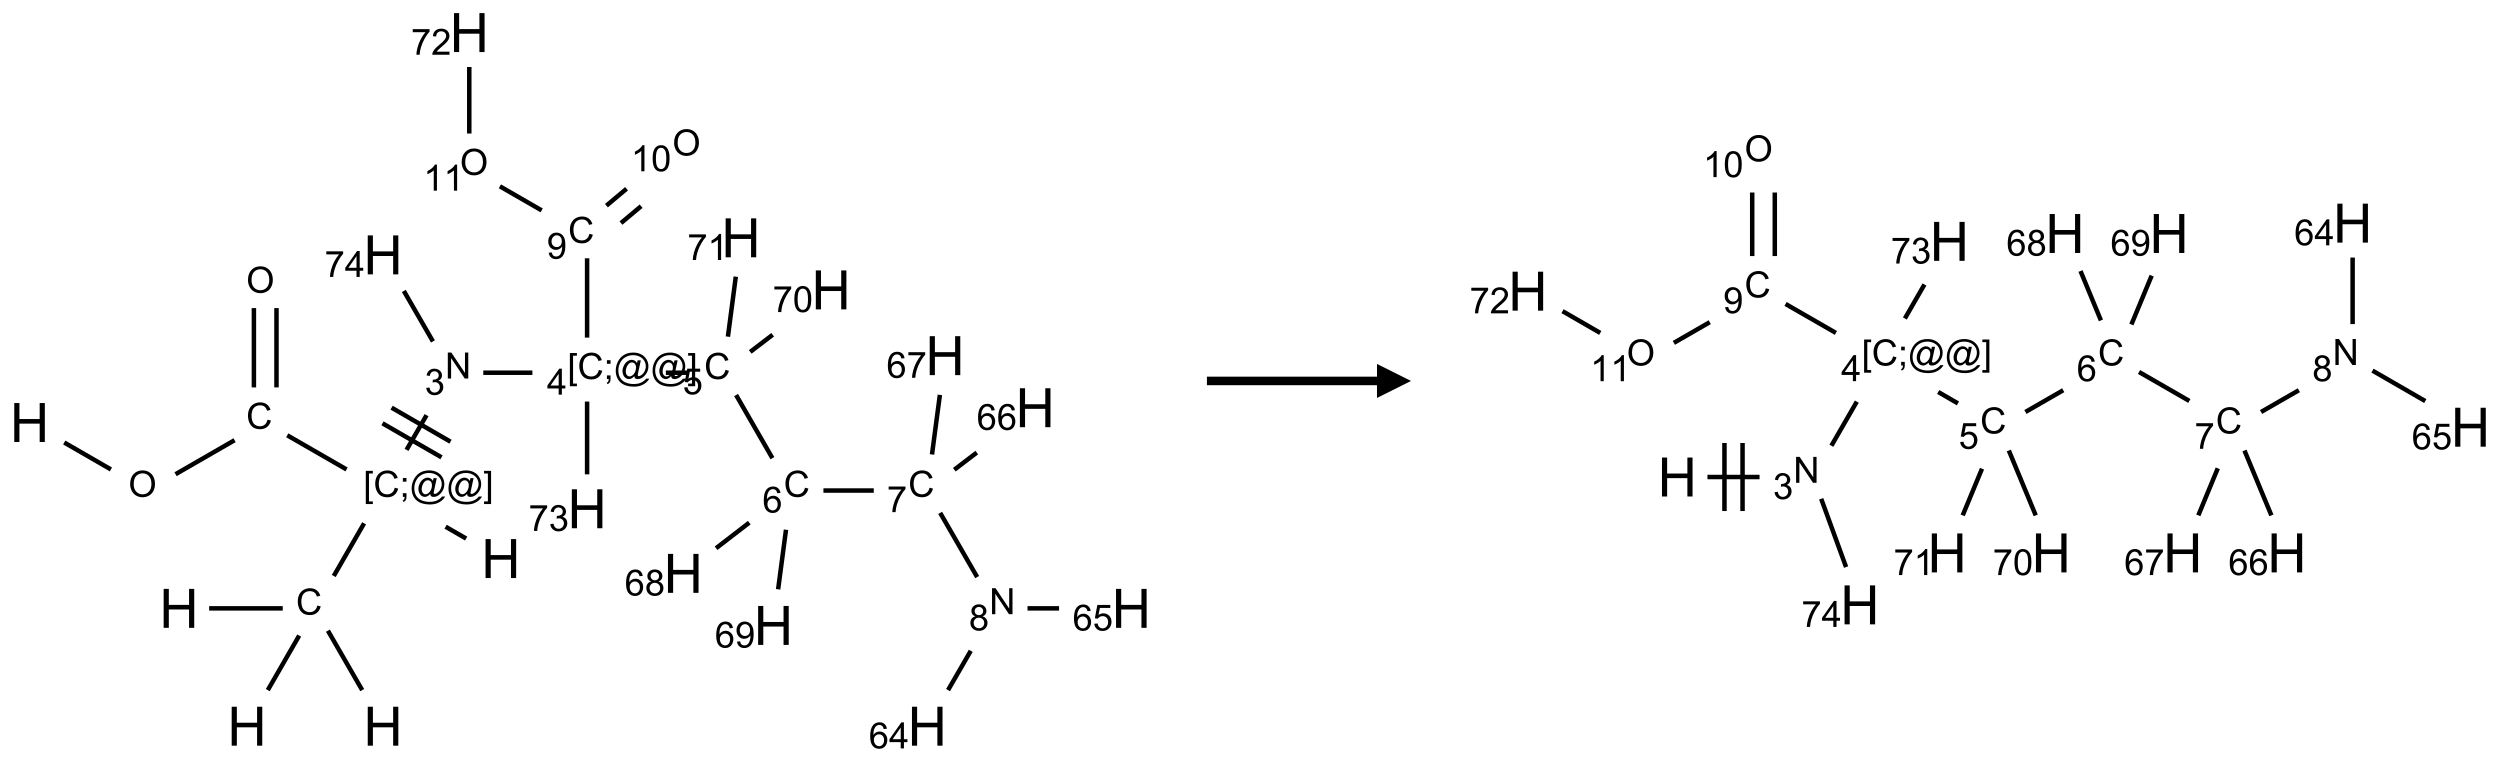 <?xml version="1.0" encoding="UTF-8"?>
<svg xmlns="http://www.w3.org/2000/svg" xmlns:xlink="http://www.w3.org/1999/xlink" width="735" height="224" viewBox="0 0 735 224">
<defs>
<g>
<g id="glyph-0-0">
<path d="M 2 0 L 2 -10 L 10 -10 L 10 0 Z M 2.25 -0.25 L 9.75 -0.25 L 9.75 -9.75 L 2.25 -9.75 Z M 2.25 -0.25 "/>
</g>
<g id="glyph-0-1">
<path d="M 1.281 0 L 1.281 -11.453 L 2.797 -11.453 L 2.797 -6.75 L 8.75 -6.75 L 8.75 -11.453 L 10.266 -11.453 L 10.266 0 L 8.75 0 L 8.75 -5.398 L 2.797 -5.398 L 2.797 0 Z M 1.281 0 "/>
</g>
<g id="glyph-1-0">
<path d="M 1.332 0 L 1.332 -6.668 L 6.668 -6.668 L 6.668 0 Z M 1.5 -0.168 L 6.5 -0.168 L 6.5 -6.5 L 1.5 -6.5 Z M 1.5 -0.168 "/>
</g>
<g id="glyph-1-1">
<path d="M 0.516 -3.719 C 0.516 -4.984 0.855 -5.977 1.535 -6.695 C 2.215 -7.414 3.094 -7.77 4.172 -7.77 C 4.875 -7.77 5.512 -7.602 6.078 -7.266 C 6.645 -6.93 7.074 -6.461 7.371 -5.855 C 7.668 -5.254 7.816 -4.57 7.816 -3.809 C 7.816 -3.035 7.66 -2.34 7.348 -1.73 C 7.035 -1.117 6.594 -0.656 6.02 -0.34 C 5.449 -0.027 4.828 0.129 4.168 0.129 C 3.449 0.129 2.805 -0.043 2.238 -0.391 C 1.672 -0.738 1.246 -1.211 0.953 -1.812 C 0.66 -2.414 0.516 -3.047 0.516 -3.719 Z M 1.559 -3.703 C 1.559 -2.781 1.805 -2.059 2.301 -1.527 C 2.793 -1 3.414 -0.734 4.16 -0.734 C 4.922 -0.734 5.547 -1 6.039 -1.535 C 6.531 -2.07 6.777 -2.828 6.777 -3.812 C 6.777 -4.434 6.672 -4.977 6.461 -5.441 C 6.25 -5.902 5.945 -6.262 5.539 -6.52 C 5.133 -6.773 4.68 -6.902 4.176 -6.902 C 3.461 -6.902 2.848 -6.656 2.332 -6.164 C 1.816 -5.672 1.559 -4.852 1.559 -3.703 Z M 1.559 -3.703 "/>
</g>
<g id="glyph-1-2">
<path d="M 6.27 -2.676 L 7.281 -2.422 C 7.07 -1.594 6.688 -0.961 6.137 -0.523 C 5.586 -0.086 4.914 0.129 4.121 0.129 C 3.297 0.129 2.629 -0.039 2.113 -0.371 C 1.598 -0.707 1.203 -1.191 0.934 -1.828 C 0.664 -2.465 0.531 -3.145 0.531 -3.875 C 0.531 -4.672 0.684 -5.363 0.988 -5.957 C 1.293 -6.547 1.723 -6.996 2.285 -7.305 C 2.844 -7.613 3.461 -7.766 4.137 -7.766 C 4.898 -7.766 5.543 -7.57 6.062 -7.184 C 6.582 -6.793 6.945 -6.246 7.152 -5.543 L 6.156 -5.309 C 5.98 -5.863 5.723 -6.266 5.387 -6.52 C 5.051 -6.773 4.625 -6.902 4.113 -6.902 C 3.527 -6.902 3.039 -6.762 2.645 -6.48 C 2.25 -6.199 1.973 -5.82 1.812 -5.348 C 1.652 -4.871 1.574 -4.383 1.574 -3.879 C 1.574 -3.23 1.668 -2.664 1.855 -2.18 C 2.047 -1.695 2.34 -1.332 2.738 -1.094 C 3.137 -0.855 3.57 -0.734 4.035 -0.734 C 4.602 -0.734 5.082 -0.898 5.473 -1.223 C 5.867 -1.551 6.133 -2.035 6.27 -2.676 Z M 6.27 -2.676 "/>
</g>
<g id="glyph-1-3">
<path d="M 0.723 2.121 L 0.723 -7.637 L 2.793 -7.637 L 2.793 -6.859 L 1.66 -6.859 L 1.66 1.344 L 2.793 1.344 L 2.793 2.121 Z M 0.723 2.121 "/>
</g>
<g id="glyph-1-4">
<path d="M 0.949 -4.465 L 0.949 -5.531 L 2.016 -5.531 L 2.016 -4.465 Z M 0.949 0 L 0.949 -1.066 L 2.016 -1.066 L 2.016 0 C 2.016 0.391 1.945 0.711 1.809 0.949 C 1.668 1.191 1.449 1.379 1.145 1.512 L 0.887 1.109 C 1.082 1.023 1.23 0.895 1.324 0.727 C 1.418 0.559 1.469 0.316 1.48 0 Z M 0.949 0 "/>
</g>
<g id="glyph-1-5">
<path d="M 6.047 -0.848 C 5.82 -0.59 5.57 -0.379 5.289 -0.223 C 5.008 -0.062 4.73 0.016 4.449 0.016 C 4.141 0.016 3.84 -0.074 3.547 -0.254 C 3.254 -0.434 3.02 -0.715 2.836 -1.09 C 2.652 -1.465 2.562 -1.875 2.562 -2.324 C 2.562 -2.875 2.703 -3.43 2.988 -3.98 C 3.27 -4.535 3.621 -4.953 4.043 -5.23 C 4.461 -5.508 4.871 -5.645 5.266 -5.645 C 5.566 -5.645 5.855 -5.566 6.129 -5.41 C 6.402 -5.25 6.641 -5.012 6.84 -4.688 L 7.016 -5.496 L 7.949 -5.496 L 7.199 -2 C 7.094 -1.516 7.043 -1.246 7.043 -1.191 C 7.043 -1.098 7.078 -1.02 7.148 -0.949 C 7.219 -0.883 7.305 -0.848 7.406 -0.848 C 7.59 -0.848 7.832 -0.953 8.129 -1.168 C 8.527 -1.445 8.84 -1.816 9.07 -2.285 C 9.301 -2.75 9.418 -3.234 9.418 -3.73 C 9.418 -4.309 9.27 -4.852 8.973 -5.355 C 8.676 -5.859 8.23 -6.262 7.645 -6.562 C 7.055 -6.863 6.406 -7.016 5.691 -7.016 C 4.879 -7.016 4.137 -6.824 3.465 -6.445 C 2.793 -6.066 2.273 -5.52 1.902 -4.809 C 1.535 -4.098 1.348 -3.34 1.348 -2.527 C 1.348 -1.676 1.535 -0.941 1.902 -0.328 C 2.273 0.285 2.809 0.742 3.508 1.035 C 4.207 1.328 4.984 1.473 5.832 1.473 C 6.742 1.473 7.504 1.32 8.121 1.016 C 8.734 0.711 9.195 0.34 9.5 -0.098 L 10.441 -0.098 C 10.266 0.266 9.961 0.637 9.531 1.016 C 9.102 1.395 8.59 1.695 7.996 1.914 C 7.402 2.133 6.688 2.246 5.848 2.246 C 5.078 2.246 4.367 2.145 3.715 1.949 C 3.066 1.75 2.512 1.453 2.051 1.055 C 1.594 0.656 1.25 0.199 1.016 -0.316 C 0.723 -0.973 0.578 -1.684 0.578 -2.441 C 0.578 -3.289 0.75 -4.098 1.098 -4.863 C 1.523 -5.805 2.125 -6.527 2.902 -7.027 C 3.684 -7.527 4.629 -7.777 5.738 -7.777 C 6.602 -7.777 7.375 -7.602 8.059 -7.246 C 8.746 -6.895 9.285 -6.371 9.684 -5.672 C 10.02 -5.07 10.188 -4.418 10.188 -3.715 C 10.188 -2.707 9.832 -1.812 9.125 -1.031 C 8.492 -0.328 7.801 0.02 7.051 0.02 C 6.812 0.02 6.617 -0.016 6.473 -0.09 C 6.324 -0.16 6.215 -0.266 6.145 -0.402 C 6.102 -0.488 6.066 -0.637 6.047 -0.848 Z M 3.527 -2.262 C 3.527 -1.785 3.641 -1.414 3.863 -1.152 C 4.09 -0.887 4.348 -0.754 4.641 -0.754 C 4.836 -0.754 5.039 -0.812 5.254 -0.93 C 5.469 -1.047 5.676 -1.219 5.871 -1.449 C 6.066 -1.676 6.23 -1.969 6.355 -2.32 C 6.48 -2.672 6.543 -3.027 6.543 -3.379 C 6.543 -3.852 6.426 -4.219 6.191 -4.48 C 5.957 -4.738 5.672 -4.871 5.332 -4.871 C 5.109 -4.871 4.902 -4.812 4.707 -4.699 C 4.512 -4.586 4.32 -4.406 4.137 -4.156 C 3.953 -3.906 3.805 -3.602 3.691 -3.246 C 3.582 -2.887 3.527 -2.559 3.527 -2.262 Z M 3.527 -2.262 "/>
</g>
<g id="glyph-1-6">
<path d="M 2.27 2.121 L 0.203 2.121 L 0.203 1.344 L 1.332 1.344 L 1.332 -6.859 L 0.203 -6.859 L 0.203 -7.637 L 2.27 -7.637 Z M 2.27 2.121 "/>
</g>
<g id="glyph-1-7">
<path d="M 0.812 0 L 0.812 -7.637 L 1.848 -7.637 L 5.859 -1.641 L 5.859 -7.637 L 6.828 -7.637 L 6.828 0 L 5.793 0 L 1.781 -6 L 1.781 0 Z M 0.812 0 "/>
</g>
<g id="glyph-1-8">
<path d="M 0.449 -2.016 L 1.387 -2.141 C 1.492 -1.609 1.676 -1.227 1.934 -0.992 C 2.191 -0.758 2.508 -0.641 2.879 -0.641 C 3.32 -0.641 3.695 -0.793 3.996 -1.098 C 4.301 -1.402 4.453 -1.781 4.453 -2.234 C 4.453 -2.664 4.312 -3.02 4.031 -3.301 C 3.75 -3.578 3.391 -3.719 2.957 -3.719 C 2.781 -3.719 2.562 -3.684 2.297 -3.613 L 2.402 -4.438 C 2.465 -4.43 2.516 -4.426 2.551 -4.426 C 2.949 -4.426 3.312 -4.531 3.629 -4.738 C 3.949 -4.949 4.109 -5.27 4.109 -5.703 C 4.109 -6.047 3.992 -6.332 3.762 -6.559 C 3.527 -6.785 3.227 -6.895 2.859 -6.895 C 2.496 -6.895 2.191 -6.781 1.949 -6.551 C 1.707 -6.324 1.547 -5.98 1.48 -5.52 L 0.543 -5.688 C 0.656 -6.316 0.918 -6.805 1.324 -7.148 C 1.73 -7.492 2.234 -7.668 2.84 -7.668 C 3.254 -7.668 3.641 -7.578 3.988 -7.398 C 4.34 -7.219 4.609 -6.977 4.793 -6.668 C 4.98 -6.359 5.074 -6.031 5.074 -5.684 C 5.074 -5.352 4.984 -5.051 4.809 -4.781 C 4.629 -4.512 4.367 -4.297 4.02 -4.137 C 4.473 -4.031 4.824 -3.816 5.074 -3.488 C 5.324 -3.16 5.449 -2.75 5.449 -2.254 C 5.449 -1.59 5.203 -1.023 4.719 -0.559 C 4.234 -0.098 3.617 0.137 2.875 0.137 C 2.203 0.137 1.648 -0.062 1.207 -0.465 C 0.762 -0.863 0.512 -1.379 0.449 -2.016 Z M 0.449 -2.016 "/>
</g>
<g id="glyph-1-9">
<path d="M 3.449 0 L 3.449 -1.828 L 0.137 -1.828 L 0.137 -2.688 L 3.621 -7.637 L 4.387 -7.637 L 4.387 -2.688 L 5.418 -2.688 L 5.418 -1.828 L 4.387 -1.828 L 4.387 0 Z M 3.449 -2.688 L 3.449 -6.129 L 1.059 -2.688 Z M 3.449 -2.688 "/>
</g>
<g id="glyph-1-10">
<path d="M 0.441 -2 L 1.426 -2.082 C 1.5 -1.605 1.668 -1.242 1.934 -1.004 C 2.199 -0.762 2.52 -0.641 2.895 -0.641 C 3.348 -0.641 3.73 -0.812 4.043 -1.152 C 4.355 -1.492 4.512 -1.941 4.512 -2.504 C 4.512 -3.039 4.359 -3.461 4.059 -3.77 C 3.758 -4.078 3.367 -4.234 2.879 -4.234 C 2.578 -4.234 2.305 -4.164 2.062 -4.027 C 1.82 -3.891 1.629 -3.715 1.488 -3.496 L 0.609 -3.609 L 1.348 -7.531 L 5.145 -7.531 L 5.145 -6.637 L 2.098 -6.637 L 1.688 -4.582 C 2.145 -4.902 2.625 -5.062 3.129 -5.062 C 3.797 -5.062 4.359 -4.832 4.816 -4.371 C 5.277 -3.91 5.504 -3.312 5.504 -2.59 C 5.504 -1.898 5.305 -1.301 4.902 -0.797 C 4.41 -0.18 3.742 0.129 2.895 0.129 C 2.199 0.129 1.633 -0.062 1.195 -0.453 C 0.758 -0.844 0.504 -1.359 0.441 -2 Z M 0.441 -2 "/>
</g>
<g id="glyph-1-11">
<path d="M 5.309 -5.766 L 4.375 -5.691 C 4.293 -6.059 4.172 -6.328 4.02 -6.496 C 3.766 -6.762 3.453 -6.895 3.082 -6.895 C 2.785 -6.895 2.523 -6.812 2.297 -6.645 C 2 -6.43 1.77 -6.117 1.598 -5.703 C 1.43 -5.289 1.34 -4.703 1.332 -3.938 C 1.559 -4.281 1.836 -4.535 2.16 -4.703 C 2.488 -4.871 2.828 -4.953 3.188 -4.953 C 3.812 -4.953 4.344 -4.723 4.785 -4.262 C 5.223 -3.801 5.441 -3.207 5.441 -2.48 C 5.441 -2 5.34 -1.555 5.133 -1.145 C 4.926 -0.73 4.641 -0.418 4.281 -0.199 C 3.922 0.02 3.512 0.129 3.051 0.129 C 2.27 0.129 1.633 -0.156 1.141 -0.73 C 0.648 -1.305 0.402 -2.254 0.402 -3.574 C 0.402 -5.051 0.672 -6.121 1.219 -6.793 C 1.695 -7.375 2.336 -7.668 3.141 -7.668 C 3.742 -7.668 4.234 -7.5 4.617 -7.16 C 5 -6.824 5.23 -6.359 5.309 -5.766 Z M 1.48 -2.473 C 1.48 -2.152 1.547 -1.844 1.684 -1.547 C 1.82 -1.25 2.016 -1.027 2.262 -0.871 C 2.508 -0.719 2.766 -0.641 3.035 -0.641 C 3.434 -0.641 3.773 -0.801 4.059 -1.121 C 4.344 -1.441 4.484 -1.875 4.484 -2.422 C 4.484 -2.949 4.344 -3.367 4.062 -3.668 C 3.781 -3.973 3.426 -4.125 3 -4.125 C 2.578 -4.125 2.219 -3.973 1.922 -3.668 C 1.625 -3.363 1.48 -2.969 1.48 -2.473 Z M 1.48 -2.473 "/>
</g>
<g id="glyph-1-12">
<path d="M 0.504 -6.637 L 0.504 -7.535 L 5.449 -7.535 L 5.449 -6.809 C 4.961 -6.289 4.48 -5.602 4.004 -4.746 C 3.527 -3.887 3.156 -3.004 2.895 -2.098 C 2.707 -1.461 2.59 -0.762 2.535 0 L 1.574 0 C 1.582 -0.602 1.703 -1.328 1.926 -2.176 C 2.152 -3.027 2.477 -3.848 2.898 -4.637 C 3.32 -5.426 3.77 -6.094 4.246 -6.637 Z M 0.504 -6.637 "/>
</g>
<g id="glyph-1-13">
<path d="M 1.887 -4.141 C 1.496 -4.281 1.207 -4.484 1.02 -4.75 C 0.832 -5.016 0.738 -5.328 0.738 -5.699 C 0.738 -6.254 0.938 -6.719 1.34 -7.098 C 1.738 -7.477 2.27 -7.668 2.934 -7.668 C 3.598 -7.668 4.137 -7.473 4.543 -7.086 C 4.949 -6.699 5.152 -6.227 5.152 -5.672 C 5.152 -5.316 5.059 -5.008 4.871 -4.746 C 4.688 -4.484 4.406 -4.281 4.027 -4.141 C 4.496 -3.988 4.852 -3.742 5.098 -3.402 C 5.34 -3.062 5.465 -2.656 5.465 -2.184 C 5.465 -1.531 5.234 -0.98 4.77 -0.535 C 4.309 -0.09 3.703 0.129 2.949 0.129 C 2.195 0.129 1.586 -0.094 1.125 -0.539 C 0.664 -0.984 0.434 -1.543 0.434 -2.207 C 0.434 -2.703 0.559 -3.121 0.809 -3.457 C 1.062 -3.793 1.422 -4.02 1.887 -4.141 Z M 1.699 -5.73 C 1.699 -5.367 1.812 -5.074 2.047 -4.844 C 2.281 -4.613 2.582 -4.5 2.953 -4.5 C 3.312 -4.5 3.609 -4.613 3.84 -4.84 C 4.07 -5.066 4.188 -5.348 4.188 -5.676 C 4.188 -6.02 4.07 -6.309 3.832 -6.543 C 3.594 -6.777 3.297 -6.895 2.941 -6.895 C 2.586 -6.895 2.289 -6.781 2.051 -6.551 C 1.816 -6.324 1.699 -6.047 1.699 -5.73 Z M 1.395 -2.203 C 1.395 -1.938 1.461 -1.676 1.586 -1.426 C 1.711 -1.176 1.902 -0.984 2.152 -0.848 C 2.402 -0.711 2.672 -0.641 2.957 -0.641 C 3.406 -0.641 3.777 -0.785 4.066 -1.074 C 4.359 -1.363 4.504 -1.727 4.504 -2.172 C 4.504 -2.625 4.355 -2.996 4.055 -3.293 C 3.754 -3.586 3.379 -3.734 2.926 -3.734 C 2.484 -3.734 2.121 -3.59 1.832 -3.297 C 1.543 -3.004 1.395 -2.641 1.395 -2.203 Z M 1.395 -2.203 "/>
</g>
<g id="glyph-1-14">
<path d="M 0.582 -1.766 L 1.484 -1.848 C 1.562 -1.426 1.707 -1.117 1.922 -0.926 C 2.137 -0.734 2.414 -0.641 2.75 -0.641 C 3.039 -0.641 3.289 -0.707 3.508 -0.84 C 3.727 -0.973 3.902 -1.148 4.043 -1.367 C 4.18 -1.586 4.297 -1.887 4.391 -2.262 C 4.484 -2.637 4.531 -3.016 4.531 -3.406 C 4.531 -3.449 4.531 -3.512 4.527 -3.594 C 4.34 -3.297 4.082 -3.055 3.758 -2.867 C 3.434 -2.68 3.082 -2.59 2.703 -2.59 C 2.07 -2.59 1.535 -2.816 1.098 -3.277 C 0.66 -3.734 0.441 -4.34 0.441 -5.09 C 0.441 -5.863 0.672 -6.484 1.129 -6.957 C 1.586 -7.43 2.156 -7.668 2.844 -7.668 C 3.34 -7.668 3.793 -7.531 4.207 -7.266 C 4.617 -7 4.93 -6.617 5.145 -6.121 C 5.355 -5.629 5.465 -4.91 5.465 -3.973 C 5.465 -2.996 5.359 -2.223 5.145 -1.645 C 4.934 -1.066 4.617 -0.625 4.199 -0.324 C 3.781 -0.02 3.293 0.129 2.73 0.129 C 2.133 0.129 1.645 -0.035 1.266 -0.367 C 0.887 -0.699 0.66 -1.164 0.582 -1.766 Z M 4.422 -5.137 C 4.422 -5.676 4.277 -6.102 3.992 -6.418 C 3.707 -6.734 3.359 -6.891 2.957 -6.891 C 2.543 -6.891 2.18 -6.719 1.871 -6.379 C 1.562 -6.039 1.406 -5.598 1.406 -5.059 C 1.406 -4.57 1.555 -4.176 1.848 -3.871 C 2.141 -3.566 2.5 -3.418 2.934 -3.418 C 3.367 -3.418 3.723 -3.57 4.004 -3.871 C 4.281 -4.176 4.422 -4.598 4.422 -5.137 Z M 4.422 -5.137 "/>
</g>
<g id="glyph-1-15">
<path d="M 0.441 -3.766 C 0.441 -4.668 0.535 -5.395 0.723 -5.945 C 0.906 -6.496 1.184 -6.922 1.551 -7.219 C 1.918 -7.516 2.375 -7.668 2.934 -7.668 C 3.344 -7.668 3.703 -7.586 4.012 -7.418 C 4.32 -7.254 4.574 -7.016 4.777 -6.707 C 4.977 -6.395 5.137 -6.016 5.25 -5.57 C 5.363 -5.125 5.422 -4.523 5.422 -3.766 C 5.422 -2.871 5.328 -2.148 5.145 -1.598 C 4.961 -1.047 4.688 -0.621 4.32 -0.32 C 3.953 -0.02 3.492 0.129 2.934 0.129 C 2.195 0.129 1.617 -0.133 1.199 -0.66 C 0.695 -1.297 0.441 -2.332 0.441 -3.766 Z M 1.406 -3.766 C 1.406 -2.512 1.555 -1.68 1.848 -1.262 C 2.141 -0.848 2.5 -0.641 2.934 -0.641 C 3.363 -0.641 3.727 -0.848 4.02 -1.266 C 4.312 -1.684 4.457 -2.516 4.457 -3.766 C 4.457 -5.023 4.312 -5.859 4.02 -6.27 C 3.727 -6.684 3.359 -6.891 2.922 -6.891 C 2.492 -6.891 2.148 -6.707 1.891 -6.344 C 1.566 -5.879 1.406 -5.02 1.406 -3.766 Z M 1.406 -3.766 "/>
</g>
<g id="glyph-1-16">
<path d="M 3.973 0 L 3.035 0 L 3.035 -5.973 C 2.809 -5.758 2.516 -5.543 2.148 -5.328 C 1.781 -5.113 1.453 -4.953 1.16 -4.844 L 1.16 -5.75 C 1.684 -5.996 2.145 -6.297 2.535 -6.645 C 2.93 -6.996 3.207 -7.336 3.371 -7.668 L 3.973 -7.668 Z M 3.973 0 "/>
</g>
<g id="glyph-1-17">
<path d="M 5.371 -0.902 L 5.371 0 L 0.324 0 C 0.316 -0.227 0.352 -0.441 0.434 -0.652 C 0.562 -0.996 0.766 -1.332 1.051 -1.668 C 1.332 -2 1.742 -2.387 2.277 -2.824 C 3.105 -3.504 3.668 -4.043 3.957 -4.441 C 4.25 -4.84 4.395 -5.215 4.395 -5.566 C 4.395 -5.938 4.262 -6.254 3.996 -6.508 C 3.73 -6.762 3.387 -6.891 2.957 -6.891 C 2.508 -6.891 2.145 -6.754 1.875 -6.484 C 1.605 -6.215 1.469 -5.84 1.465 -5.359 L 0.5 -5.457 C 0.566 -6.176 0.812 -6.727 1.246 -7.102 C 1.676 -7.477 2.254 -7.668 2.98 -7.668 C 3.711 -7.668 4.293 -7.465 4.719 -7.059 C 5.145 -6.652 5.359 -6.148 5.359 -5.547 C 5.359 -5.242 5.297 -4.941 5.172 -4.645 C 5.047 -4.352 4.84 -4.039 4.551 -3.715 C 4.262 -3.387 3.777 -2.938 3.105 -2.371 C 2.543 -1.898 2.18 -1.578 2.02 -1.41 C 1.859 -1.242 1.73 -1.07 1.625 -0.902 Z M 5.371 -0.902 "/>
</g>
</g>
</defs>
<path fill="none" stroke-width="0.033" stroke-linecap="butt" stroke-linejoin="miter" stroke="rgb(0%, 0%, 0%)" stroke-opacity="1" stroke-miterlimit="10" d="M 0.255 3.013 L 0.598 3.211 " transform="matrix(40, 0, 0, 40, 8.686, 9.578)"/>
<path fill="none" stroke-width="0.033" stroke-linecap="butt" stroke-linejoin="miter" stroke="rgb(0%, 0%, 0%)" stroke-opacity="1" stroke-miterlimit="10" d="M 1.073 3.246 L 1.507 2.996 " transform="matrix(40, 0, 0, 40, 8.686, 9.578)"/>
<path fill="none" stroke-width="0.033" stroke-linecap="butt" stroke-linejoin="miter" stroke="rgb(0%, 0%, 0%)" stroke-opacity="1" stroke-miterlimit="10" d="M 1.815 2.608 L 1.815 2.025 " transform="matrix(40, 0, 0, 40, 8.686, 9.578)"/>
<path fill="none" stroke-width="0.033" stroke-linecap="butt" stroke-linejoin="miter" stroke="rgb(0%, 0%, 0%)" stroke-opacity="1" stroke-miterlimit="10" d="M 1.649 2.608 L 1.649 2.025 " transform="matrix(40, 0, 0, 40, 8.686, 9.578)"/>
<path fill="none" stroke-width="0.033" stroke-linecap="butt" stroke-linejoin="miter" stroke="rgb(0%, 0%, 0%)" stroke-opacity="1" stroke-miterlimit="10" d="M 1.894 2.96 L 2.33 3.211 " transform="matrix(40, 0, 0, 40, 8.686, 9.578)"/>
<path fill="none" stroke-width="0.033" stroke-linecap="butt" stroke-linejoin="miter" stroke="rgb(0%, 0%, 0%)" stroke-opacity="1" stroke-miterlimit="10" d="M 3.058 3.632 L 3.209 3.719 " transform="matrix(40, 0, 0, 40, 8.686, 9.578)"/>
<path fill="none" stroke-width="0.033" stroke-linecap="butt" stroke-linejoin="miter" stroke="rgb(0%, 0%, 0%)" stroke-opacity="1" stroke-miterlimit="10" d="M 2.459 3.607 L 2.236 3.994 " transform="matrix(40, 0, 0, 40, 8.686, 9.578)"/>
<path fill="none" stroke-width="0.033" stroke-linecap="butt" stroke-linejoin="miter" stroke="rgb(0%, 0%, 0%)" stroke-opacity="1" stroke-miterlimit="10" d="M 2.193 4.396 L 2.445 4.833 " transform="matrix(40, 0, 0, 40, 8.686, 9.578)"/>
<path fill="none" stroke-width="0.033" stroke-linecap="butt" stroke-linejoin="miter" stroke="rgb(0%, 0%, 0%)" stroke-opacity="1" stroke-miterlimit="10" d="M 1.861 4.232 L 1.32 4.232 " transform="matrix(40, 0, 0, 40, 8.686, 9.578)"/>
<path fill="none" stroke-width="0.033" stroke-linecap="butt" stroke-linejoin="miter" stroke="rgb(0%, 0%, 0%)" stroke-opacity="1" stroke-miterlimit="10" d="M 1.982 4.432 L 1.751 4.833 " transform="matrix(40, 0, 0, 40, 8.686, 9.578)"/>
<path fill="none" stroke-width="0.033" stroke-linecap="butt" stroke-linejoin="miter" stroke="rgb(0%, 0%, 0%)" stroke-opacity="1" stroke-miterlimit="10" d="M 2.771 3.067 L 2.918 2.812 " transform="matrix(40, 0, 0, 40, 8.686, 9.578)"/>
<path fill="none" stroke-width="0.033" stroke-linecap="butt" stroke-linejoin="miter" stroke="rgb(0%, 0%, 0%)" stroke-opacity="1" stroke-miterlimit="10" d="M 3.094 3.007 L 2.661 2.757 " transform="matrix(40, 0, 0, 40, 8.686, 9.578)"/>
<path fill="none" stroke-width="0.033" stroke-linecap="butt" stroke-linejoin="miter" stroke="rgb(0%, 0%, 0%)" stroke-opacity="1" stroke-miterlimit="10" d="M 3.028 3.122 L 2.594 2.872 " transform="matrix(40, 0, 0, 40, 8.686, 9.578)"/>
<path fill="none" stroke-width="0.033" stroke-linecap="butt" stroke-linejoin="miter" stroke="rgb(0%, 0%, 0%)" stroke-opacity="1" stroke-miterlimit="10" d="M 3.335 2.5 L 3.696 2.5 " transform="matrix(40, 0, 0, 40, 8.686, 9.578)"/>
<path fill="none" stroke-width="0.033" stroke-linecap="butt" stroke-linejoin="miter" stroke="rgb(0%, 0%, 0%)" stroke-opacity="1" stroke-miterlimit="10" d="M 4.677 2.5 L 4.844 2.5 " transform="matrix(40, 0, 0, 40, 8.686, 9.578)"/>
<path fill="none" stroke-width="0.033" stroke-linecap="butt" stroke-linejoin="miter" stroke="rgb(0%, 0%, 0%)" stroke-opacity="1" stroke-miterlimit="10" d="M 5.193 2.664 L 5.46 3.128 " transform="matrix(40, 0, 0, 40, 8.686, 9.578)"/>
<path fill="none" stroke-width="0.033" stroke-linecap="butt" stroke-linejoin="miter" stroke="rgb(0%, 0%, 0%)" stroke-opacity="1" stroke-miterlimit="10" d="M 5.835 3.366 L 6.205 3.366 " transform="matrix(40, 0, 0, 40, 8.686, 9.578)"/>
<path fill="none" stroke-width="0.033" stroke-linecap="butt" stroke-linejoin="miter" stroke="rgb(0%, 0%, 0%)" stroke-opacity="1" stroke-miterlimit="10" d="M 6.693 3.53 L 6.965 4.002 " transform="matrix(40, 0, 0, 40, 8.686, 9.578)"/>
<path fill="none" stroke-width="0.033" stroke-linecap="butt" stroke-linejoin="miter" stroke="rgb(0%, 0%, 0%)" stroke-opacity="1" stroke-miterlimit="10" d="M 6.918 4.544 L 6.751 4.833 " transform="matrix(40, 0, 0, 40, 8.686, 9.578)"/>
<path fill="none" stroke-width="0.033" stroke-linecap="butt" stroke-linejoin="miter" stroke="rgb(0%, 0%, 0%)" stroke-opacity="1" stroke-miterlimit="10" d="M 7.335 4.232 L 7.567 4.232 " transform="matrix(40, 0, 0, 40, 8.686, 9.578)"/>
<path fill="none" stroke-width="0.033" stroke-linecap="butt" stroke-linejoin="miter" stroke="rgb(0%, 0%, 0%)" stroke-opacity="1" stroke-miterlimit="10" d="M 6.797 3.213 L 6.962 3.087 " transform="matrix(40, 0, 0, 40, 8.686, 9.578)"/>
<path fill="none" stroke-width="0.033" stroke-linecap="butt" stroke-linejoin="miter" stroke="rgb(0%, 0%, 0%)" stroke-opacity="1" stroke-miterlimit="10" d="M 6.633 3.101 L 6.691 2.663 " transform="matrix(40, 0, 0, 40, 8.686, 9.578)"/>
<path fill="none" stroke-width="0.033" stroke-linecap="butt" stroke-linejoin="miter" stroke="rgb(0%, 0%, 0%)" stroke-opacity="1" stroke-miterlimit="10" d="M 5.29 3.602 L 5.046 3.79 " transform="matrix(40, 0, 0, 40, 8.686, 9.578)"/>
<path fill="none" stroke-width="0.033" stroke-linecap="butt" stroke-linejoin="miter" stroke="rgb(0%, 0%, 0%)" stroke-opacity="1" stroke-miterlimit="10" d="M 5.56 3.654 L 5.502 4.092 " transform="matrix(40, 0, 0, 40, 8.686, 9.578)"/>
<path fill="none" stroke-width="0.033" stroke-linecap="butt" stroke-linejoin="miter" stroke="rgb(0%, 0%, 0%)" stroke-opacity="1" stroke-miterlimit="10" d="M 5.297 2.347 L 5.462 2.221 " transform="matrix(40, 0, 0, 40, 8.686, 9.578)"/>
<path fill="none" stroke-width="0.033" stroke-linecap="butt" stroke-linejoin="miter" stroke="rgb(0%, 0%, 0%)" stroke-opacity="1" stroke-miterlimit="10" d="M 5.133 2.235 L 5.191 1.794 " transform="matrix(40, 0, 0, 40, 8.686, 9.578)"/>
<path fill="none" stroke-width="0.033" stroke-linecap="butt" stroke-linejoin="miter" stroke="rgb(0%, 0%, 0%)" stroke-opacity="1" stroke-miterlimit="10" d="M 4.098 2.242 L 4.098 1.659 " transform="matrix(40, 0, 0, 40, 8.686, 9.578)"/>
<path fill="none" stroke-width="0.033" stroke-linecap="butt" stroke-linejoin="miter" stroke="rgb(0%, 0%, 0%)" stroke-opacity="1" stroke-miterlimit="10" d="M 4.347 1.4 L 4.495 1.276 " transform="matrix(40, 0, 0, 40, 8.686, 9.578)"/>
<path fill="none" stroke-width="0.033" stroke-linecap="butt" stroke-linejoin="miter" stroke="rgb(0%, 0%, 0%)" stroke-opacity="1" stroke-miterlimit="10" d="M 4.24 1.272 L 4.388 1.148 " transform="matrix(40, 0, 0, 40, 8.686, 9.578)"/>
<path fill="none" stroke-width="0.033" stroke-linecap="butt" stroke-linejoin="miter" stroke="rgb(0%, 0%, 0%)" stroke-opacity="1" stroke-miterlimit="10" d="M 3.764 1.307 L 3.457 1.13 " transform="matrix(40, 0, 0, 40, 8.686, 9.578)"/>
<path fill="none" stroke-width="0.033" stroke-linecap="butt" stroke-linejoin="miter" stroke="rgb(0%, 0%, 0%)" stroke-opacity="1" stroke-miterlimit="10" d="M 3.232 0.742 L 3.232 0.253 " transform="matrix(40, 0, 0, 40, 8.686, 9.578)"/>
<path fill="none" stroke-width="0.033" stroke-linecap="butt" stroke-linejoin="miter" stroke="rgb(0%, 0%, 0%)" stroke-opacity="1" stroke-miterlimit="10" d="M 4.098 2.712 L 4.098 3.247 " transform="matrix(40, 0, 0, 40, 8.686, 9.578)"/>
<path fill="none" stroke-width="0.033" stroke-linecap="butt" stroke-linejoin="miter" stroke="rgb(0%, 0%, 0%)" stroke-opacity="1" stroke-miterlimit="10" d="M 2.965 2.27 L 2.751 1.899 " transform="matrix(40, 0, 0, 40, 8.686, 9.578)"/>
<g fill="rgb(0%, 0%, 0%)" fill-opacity="1">
<use xlink:href="#glyph-0-1" x="2.914" y="129.945"/>
</g>
<g fill="rgb(0%, 0%, 0%)" fill-opacity="1">
<use xlink:href="#glyph-1-1" x="37.75" y="146.066"/>
</g>
<g fill="rgb(0%, 0%, 0%)" fill-opacity="1">
<use xlink:href="#glyph-1-2" x="72.375" y="126.062"/>
</g>
<g fill="rgb(0%, 0%, 0%)" fill-opacity="1">
<use xlink:href="#glyph-1-1" x="72.391" y="86.066"/>
</g>
<g fill="rgb(0%, 0%, 0%)" fill-opacity="1">
<use xlink:href="#glyph-1-3" x="106.82" y="146.07"/>
<use xlink:href="#glyph-1-2" x="109.784" y="146.07"/>
<use xlink:href="#glyph-1-4" x="117.487" y="146.07"/>
<use xlink:href="#glyph-1-5" x="120.451" y="146.07"/>
<use xlink:href="#glyph-1-5" x="131.279" y="146.07"/>
<use xlink:href="#glyph-1-6" x="142.107" y="146.07"/>
</g>
<g fill="rgb(0%, 0%, 0%)" fill-opacity="1">
<use xlink:href="#glyph-0-1" x="141.477" y="169.945"/>
</g>
<g fill="rgb(0%, 0%, 0%)" fill-opacity="1">
<use xlink:href="#glyph-1-2" x="87.016" y="180.703"/>
</g>
<g fill="rgb(0%, 0%, 0%)" fill-opacity="1">
<use xlink:href="#glyph-0-1" x="106.836" y="219.23"/>
</g>
<g fill="rgb(0%, 0%, 0%)" fill-opacity="1">
<use xlink:href="#glyph-0-1" x="46.836" y="184.586"/>
</g>
<g fill="rgb(0%, 0%, 0%)" fill-opacity="1">
<use xlink:href="#glyph-0-1" x="66.836" y="219.23"/>
</g>
<g fill="rgb(0%, 0%, 0%)" fill-opacity="1">
<use xlink:href="#glyph-1-7" x="130.844" y="111.289"/>
</g>
<g fill="rgb(0%, 0%, 0%)" fill-opacity="1">
<use xlink:href="#glyph-1-8" x="124.875" y="116.059"/>
</g>
<g fill="rgb(0%, 0%, 0%)" fill-opacity="1">
<use xlink:href="#glyph-1-3" x="166.82" y="111.43"/>
<use xlink:href="#glyph-1-2" x="169.784" y="111.43"/>
<use xlink:href="#glyph-1-4" x="177.487" y="111.43"/>
<use xlink:href="#glyph-1-5" x="180.451" y="111.43"/>
<use xlink:href="#glyph-1-5" x="191.279" y="111.43"/>
<use xlink:href="#glyph-1-6" x="202.107" y="111.43"/>
</g>
<g fill="rgb(0%, 0%, 0%)" fill-opacity="1">
<use xlink:href="#glyph-1-9" x="160.797" y="116.027"/>
</g>
<g fill="rgb(0%, 0%, 0%)" fill-opacity="1">
<use xlink:href="#glyph-1-2" x="207.016" y="111.422"/>
</g>
<g fill="rgb(0%, 0%, 0%)" fill-opacity="1">
<use xlink:href="#glyph-1-10" x="200.707" y="115.926"/>
</g>
<g fill="rgb(0%, 0%, 0%)" fill-opacity="1">
<use xlink:href="#glyph-1-2" x="230.391" y="146.062"/>
</g>
<g fill="rgb(0%, 0%, 0%)" fill-opacity="1">
<use xlink:href="#glyph-1-11" x="224.145" y="150.699"/>
</g>
<g fill="rgb(0%, 0%, 0%)" fill-opacity="1">
<use xlink:href="#glyph-1-2" x="267.016" y="146.062"/>
</g>
<g fill="rgb(0%, 0%, 0%)" fill-opacity="1">
<use xlink:href="#glyph-1-12" x="260.762" y="150.57"/>
</g>
<g fill="rgb(0%, 0%, 0%)" fill-opacity="1">
<use xlink:href="#glyph-1-7" x="290.844" y="180.57"/>
</g>
<g fill="rgb(0%, 0%, 0%)" fill-opacity="1">
<use xlink:href="#glyph-1-13" x="284.859" y="185.34"/>
</g>
<g fill="rgb(0%, 0%, 0%)" fill-opacity="1">
<use xlink:href="#glyph-0-1" x="266.836" y="219.23"/>
</g>
<g fill="rgb(0%, 0%, 0%)" fill-opacity="1">
<use xlink:href="#glyph-1-11" x="255.434" y="220.02"/>
<use xlink:href="#glyph-1-9" x="261.366" y="220.02"/>
</g>
<g fill="rgb(0%, 0%, 0%)" fill-opacity="1">
<use xlink:href="#glyph-0-1" x="326.836" y="184.586"/>
</g>
<g fill="rgb(0%, 0%, 0%)" fill-opacity="1">
<use xlink:href="#glyph-1-11" x="315.344" y="185.379"/>
<use xlink:href="#glyph-1-10" x="321.276" y="185.379"/>
</g>
<g fill="rgb(0%, 0%, 0%)" fill-opacity="1">
<use xlink:href="#glyph-0-1" x="298.57" y="125.598"/>
</g>
<g fill="rgb(0%, 0%, 0%)" fill-opacity="1">
<use xlink:href="#glyph-1-11" x="287.141" y="126.387"/>
<use xlink:href="#glyph-1-11" x="293.073" y="126.387"/>
</g>
<g fill="rgb(0%, 0%, 0%)" fill-opacity="1">
<use xlink:href="#glyph-0-1" x="272.059" y="110.289"/>
</g>
<g fill="rgb(0%, 0%, 0%)" fill-opacity="1">
<use xlink:href="#glyph-1-11" x="260.625" y="111.082"/>
<use xlink:href="#glyph-1-12" x="266.557" y="111.082"/>
</g>
<g fill="rgb(0%, 0%, 0%)" fill-opacity="1">
<use xlink:href="#glyph-0-1" x="195.102" y="174.297"/>
</g>
<g fill="rgb(0%, 0%, 0%)" fill-opacity="1">
<use xlink:href="#glyph-1-11" x="183.652" y="175.09"/>
<use xlink:href="#glyph-1-13" x="189.585" y="175.09"/>
</g>
<g fill="rgb(0%, 0%, 0%)" fill-opacity="1">
<use xlink:href="#glyph-0-1" x="221.613" y="189.605"/>
</g>
<g fill="rgb(0%, 0%, 0%)" fill-opacity="1">
<use xlink:href="#glyph-1-11" x="210.164" y="190.398"/>
<use xlink:href="#glyph-1-14" x="216.096" y="190.398"/>
</g>
<g fill="rgb(0%, 0%, 0%)" fill-opacity="1">
<use xlink:href="#glyph-0-1" x="238.57" y="90.957"/>
</g>
<g fill="rgb(0%, 0%, 0%)" fill-opacity="1">
<use xlink:href="#glyph-1-12" x="227.16" y="91.746"/>
<use xlink:href="#glyph-1-15" x="233.092" y="91.746"/>
</g>
<g fill="rgb(0%, 0%, 0%)" fill-opacity="1">
<use xlink:href="#glyph-0-1" x="212.059" y="75.648"/>
</g>
<g fill="rgb(0%, 0%, 0%)" fill-opacity="1">
<use xlink:href="#glyph-1-12" x="202.098" y="76.441"/>
<use xlink:href="#glyph-1-16" x="208.03" y="76.441"/>
</g>
<g fill="rgb(0%, 0%, 0%)" fill-opacity="1">
<use xlink:href="#glyph-1-2" x="167.016" y="71.422"/>
</g>
<g fill="rgb(0%, 0%, 0%)" fill-opacity="1">
<use xlink:href="#glyph-1-14" x="160.746" y="76.059"/>
</g>
<g fill="rgb(0%, 0%, 0%)" fill-opacity="1">
<use xlink:href="#glyph-1-1" x="197.672" y="45.715"/>
</g>
<g fill="rgb(0%, 0%, 0%)" fill-opacity="1">
<use xlink:href="#glyph-1-16" x="185.5" y="50.348"/>
<use xlink:href="#glyph-1-15" x="191.432" y="50.348"/>
</g>
<g fill="rgb(0%, 0%, 0%)" fill-opacity="1">
<use xlink:href="#glyph-1-1" x="135.215" y="51.426"/>
</g>
<g fill="rgb(0%, 0%, 0%)" fill-opacity="1">
<use xlink:href="#glyph-1-16" x="124.488" y="56.059"/>
<use xlink:href="#glyph-1-16" x="130.421" y="56.059"/>
</g>
<g fill="rgb(0%, 0%, 0%)" fill-opacity="1">
<use xlink:href="#glyph-0-1" x="132.195" y="15.305"/>
</g>
<g fill="rgb(0%, 0%, 0%)" fill-opacity="1">
<use xlink:href="#glyph-1-12" x="120.84" y="16.098"/>
<use xlink:href="#glyph-1-17" x="126.772" y="16.098"/>
</g>
<g fill="rgb(0%, 0%, 0%)" fill-opacity="1">
<use xlink:href="#glyph-0-1" x="166.836" y="155.305"/>
</g>
<g fill="rgb(0%, 0%, 0%)" fill-opacity="1">
<use xlink:href="#glyph-1-12" x="155.402" y="156.098"/>
<use xlink:href="#glyph-1-8" x="161.335" y="156.098"/>
</g>
<g fill="rgb(0%, 0%, 0%)" fill-opacity="1">
<use xlink:href="#glyph-0-1" x="106.836" y="80.664"/>
</g>
<g fill="rgb(0%, 0%, 0%)" fill-opacity="1">
<use xlink:href="#glyph-1-12" x="95.434" y="81.426"/>
<use xlink:href="#glyph-1-9" x="101.366" y="81.426"/>
</g>
<path fill-rule="nonzero" fill="rgb(0%, 0%, 0%)" fill-opacity="1" d="M 354.836 113.25 L 404.836 113.25 L 404.836 117 L 414.836 112 L 404.836 107 L 404.836 110.75 L 354.836 110.75 "/>
<path fill="none" stroke-width="0.033" stroke-linecap="butt" stroke-linejoin="miter" stroke="rgb(0%, 0%, 0%)" stroke-opacity="1" stroke-miterlimit="10" d="M 1.32 2.366 L 1.703 2.366 " transform="matrix(40, 0, 0, 40, 449.189, 45.602)"/>
<path fill="none" stroke-width="0.033" stroke-linecap="butt" stroke-linejoin="miter" stroke="rgb(0%, 0%, 0%)" stroke-opacity="1" stroke-miterlimit="10" d="M 1.578 2.616 L 1.578 2.116 " transform="matrix(40, 0, 0, 40, 449.189, 45.602)"/>
<path fill="none" stroke-width="0.033" stroke-linecap="butt" stroke-linejoin="miter" stroke="rgb(0%, 0%, 0%)" stroke-opacity="1" stroke-miterlimit="10" d="M 1.445 2.616 L 1.445 2.116 " transform="matrix(40, 0, 0, 40, 449.189, 45.602)"/>
<path fill="none" stroke-width="0.033" stroke-linecap="butt" stroke-linejoin="miter" stroke="rgb(0%, 0%, 0%)" stroke-opacity="1" stroke-miterlimit="10" d="M 2.231 2.136 L 2.418 1.812 " transform="matrix(40, 0, 0, 40, 449.189, 45.602)"/>
<path fill="none" stroke-width="0.033" stroke-linecap="butt" stroke-linejoin="miter" stroke="rgb(0%, 0%, 0%)" stroke-opacity="1" stroke-miterlimit="10" d="M 3.016 1.741 L 3.161 1.825 " transform="matrix(40, 0, 0, 40, 449.189, 45.602)"/>
<path fill="none" stroke-width="0.033" stroke-linecap="butt" stroke-linejoin="miter" stroke="rgb(0%, 0%, 0%)" stroke-opacity="1" stroke-miterlimit="10" d="M 3.657 1.888 L 3.935 1.728 " transform="matrix(40, 0, 0, 40, 449.189, 45.602)"/>
<path fill="none" stroke-width="0.033" stroke-linecap="butt" stroke-linejoin="miter" stroke="rgb(0%, 0%, 0%)" stroke-opacity="1" stroke-miterlimit="10" d="M 4.492 1.594 L 4.862 1.807 " transform="matrix(40, 0, 0, 40, 449.189, 45.602)"/>
<path fill="none" stroke-width="0.033" stroke-linecap="butt" stroke-linejoin="miter" stroke="rgb(0%, 0%, 0%)" stroke-opacity="1" stroke-miterlimit="10" d="M 5.389 1.888 L 5.667 1.728 " transform="matrix(40, 0, 0, 40, 449.189, 45.602)"/>
<path fill="none" stroke-width="0.033" stroke-linecap="butt" stroke-linejoin="miter" stroke="rgb(0%, 0%, 0%)" stroke-opacity="1" stroke-miterlimit="10" d="M 6.062 1.242 L 6.062 0.753 " transform="matrix(40, 0, 0, 40, 449.189, 45.602)"/>
<path fill="none" stroke-width="0.033" stroke-linecap="butt" stroke-linejoin="miter" stroke="rgb(0%, 0%, 0%)" stroke-opacity="1" stroke-miterlimit="10" d="M 6.208 1.584 L 6.596 1.808 " transform="matrix(40, 0, 0, 40, 449.189, 45.602)"/>
<path fill="none" stroke-width="0.033" stroke-linecap="butt" stroke-linejoin="miter" stroke="rgb(0%, 0%, 0%)" stroke-opacity="1" stroke-miterlimit="10" d="M 5.267 2.171 L 5.465 2.648 " transform="matrix(40, 0, 0, 40, 449.189, 45.602)"/>
<path fill="none" stroke-width="0.033" stroke-linecap="butt" stroke-linejoin="miter" stroke="rgb(0%, 0%, 0%)" stroke-opacity="1" stroke-miterlimit="10" d="M 5.071 2.302 L 4.928 2.648 " transform="matrix(40, 0, 0, 40, 449.189, 45.602)"/>
<path fill="none" stroke-width="0.033" stroke-linecap="butt" stroke-linejoin="miter" stroke="rgb(0%, 0%, 0%)" stroke-opacity="1" stroke-miterlimit="10" d="M 4.212 1.215 L 4.062 0.852 " transform="matrix(40, 0, 0, 40, 449.189, 45.602)"/>
<path fill="none" stroke-width="0.033" stroke-linecap="butt" stroke-linejoin="miter" stroke="rgb(0%, 0%, 0%)" stroke-opacity="1" stroke-miterlimit="10" d="M 4.436 1.245 L 4.585 0.886 " transform="matrix(40, 0, 0, 40, 449.189, 45.602)"/>
<path fill="none" stroke-width="0.033" stroke-linecap="butt" stroke-linejoin="miter" stroke="rgb(0%, 0%, 0%)" stroke-opacity="1" stroke-miterlimit="10" d="M 3.535 2.171 L 3.733 2.648 " transform="matrix(40, 0, 0, 40, 449.189, 45.602)"/>
<path fill="none" stroke-width="0.033" stroke-linecap="butt" stroke-linejoin="miter" stroke="rgb(0%, 0%, 0%)" stroke-opacity="1" stroke-miterlimit="10" d="M 3.338 2.305 L 3.196 2.648 " transform="matrix(40, 0, 0, 40, 449.189, 45.602)"/>
<path fill="none" stroke-width="0.033" stroke-linecap="butt" stroke-linejoin="miter" stroke="rgb(0%, 0%, 0%)" stroke-opacity="1" stroke-miterlimit="10" d="M 2.264 1.307 L 1.894 1.094 " transform="matrix(40, 0, 0, 40, 449.189, 45.602)"/>
<path fill="none" stroke-width="0.033" stroke-linecap="butt" stroke-linejoin="miter" stroke="rgb(0%, 0%, 0%)" stroke-opacity="1" stroke-miterlimit="10" d="M 1.815 0.742 L 1.815 0.275 " transform="matrix(40, 0, 0, 40, 449.189, 45.602)"/>
<path fill="none" stroke-width="0.033" stroke-linecap="butt" stroke-linejoin="miter" stroke="rgb(0%, 0%, 0%)" stroke-opacity="1" stroke-miterlimit="10" d="M 1.649 0.742 L 1.649 0.275 " transform="matrix(40, 0, 0, 40, 449.189, 45.602)"/>
<path fill="none" stroke-width="0.033" stroke-linecap="butt" stroke-linejoin="miter" stroke="rgb(0%, 0%, 0%)" stroke-opacity="1" stroke-miterlimit="10" d="M 1.337 1.228 L 1.073 1.38 " transform="matrix(40, 0, 0, 40, 449.189, 45.602)"/>
<path fill="none" stroke-width="0.033" stroke-linecap="butt" stroke-linejoin="miter" stroke="rgb(0%, 0%, 0%)" stroke-opacity="1" stroke-miterlimit="10" d="M 0.532 1.307 L 0.255 1.147 " transform="matrix(40, 0, 0, 40, 449.189, 45.602)"/>
<path fill="none" stroke-width="0.033" stroke-linecap="butt" stroke-linejoin="miter" stroke="rgb(0%, 0%, 0%)" stroke-opacity="1" stroke-miterlimit="10" d="M 2.771 1.201 L 2.915 0.951 " transform="matrix(40, 0, 0, 40, 449.189, 45.602)"/>
<path fill="none" stroke-width="0.033" stroke-linecap="butt" stroke-linejoin="miter" stroke="rgb(0%, 0%, 0%)" stroke-opacity="1" stroke-miterlimit="10" d="M 2.156 2.526 L 2.339 3.028 " transform="matrix(40, 0, 0, 40, 449.189, 45.602)"/>
<g fill="rgb(0%, 0%, 0%)" fill-opacity="1">
<use xlink:href="#glyph-0-1" x="487.34" y="145.969"/>
</g>
<g fill="rgb(0%, 0%, 0%)" fill-opacity="1">
<use xlink:href="#glyph-1-7" x="527.238" y="141.953"/>
</g>
<g fill="rgb(0%, 0%, 0%)" fill-opacity="1">
<use xlink:href="#glyph-1-8" x="521.27" y="146.723"/>
</g>
<g fill="rgb(0%, 0%, 0%)" fill-opacity="1">
<use xlink:href="#glyph-1-3" x="547.324" y="107.453"/>
<use xlink:href="#glyph-1-2" x="550.288" y="107.453"/>
<use xlink:href="#glyph-1-4" x="557.991" y="107.453"/>
<use xlink:href="#glyph-1-5" x="560.954" y="107.453"/>
<use xlink:href="#glyph-1-5" x="571.783" y="107.453"/>
<use xlink:href="#glyph-1-6" x="582.611" y="107.453"/>
</g>
<g fill="rgb(0%, 0%, 0%)" fill-opacity="1">
<use xlink:href="#glyph-1-9" x="541.301" y="112.051"/>
</g>
<g fill="rgb(0%, 0%, 0%)" fill-opacity="1">
<use xlink:href="#glyph-1-2" x="582.16" y="127.445"/>
</g>
<g fill="rgb(0%, 0%, 0%)" fill-opacity="1">
<use xlink:href="#glyph-1-10" x="575.852" y="131.949"/>
</g>
<g fill="rgb(0%, 0%, 0%)" fill-opacity="1">
<use xlink:href="#glyph-1-2" x="616.801" y="107.445"/>
</g>
<g fill="rgb(0%, 0%, 0%)" fill-opacity="1">
<use xlink:href="#glyph-1-11" x="610.555" y="112.082"/>
</g>
<g fill="rgb(0%, 0%, 0%)" fill-opacity="1">
<use xlink:href="#glyph-1-2" x="651.441" y="127.445"/>
</g>
<g fill="rgb(0%, 0%, 0%)" fill-opacity="1">
<use xlink:href="#glyph-1-12" x="645.191" y="131.953"/>
</g>
<g fill="rgb(0%, 0%, 0%)" fill-opacity="1">
<use xlink:href="#glyph-1-7" x="685.801" y="107.312"/>
</g>
<g fill="rgb(0%, 0%, 0%)" fill-opacity="1">
<use xlink:href="#glyph-1-13" x="679.816" y="112.082"/>
</g>
<g fill="rgb(0%, 0%, 0%)" fill-opacity="1">
<use xlink:href="#glyph-0-1" x="685.902" y="71.328"/>
</g>
<g fill="rgb(0%, 0%, 0%)" fill-opacity="1">
<use xlink:href="#glyph-1-11" x="674.5" y="72.121"/>
<use xlink:href="#glyph-1-9" x="680.432" y="72.121"/>
</g>
<g fill="rgb(0%, 0%, 0%)" fill-opacity="1">
<use xlink:href="#glyph-0-1" x="720.547" y="131.328"/>
</g>
<g fill="rgb(0%, 0%, 0%)" fill-opacity="1">
<use xlink:href="#glyph-1-11" x="709.055" y="132.121"/>
<use xlink:href="#glyph-1-10" x="714.987" y="132.121"/>
</g>
<g fill="rgb(0%, 0%, 0%)" fill-opacity="1">
<use xlink:href="#glyph-0-1" x="666.57" y="168.285"/>
</g>
<g fill="rgb(0%, 0%, 0%)" fill-opacity="1">
<use xlink:href="#glyph-1-11" x="655.141" y="169.078"/>
<use xlink:href="#glyph-1-11" x="661.073" y="169.078"/>
</g>
<g fill="rgb(0%, 0%, 0%)" fill-opacity="1">
<use xlink:href="#glyph-0-1" x="635.957" y="168.285"/>
</g>
<g fill="rgb(0%, 0%, 0%)" fill-opacity="1">
<use xlink:href="#glyph-1-11" x="624.523" y="169.078"/>
<use xlink:href="#glyph-1-12" x="630.456" y="169.078"/>
</g>
<g fill="rgb(0%, 0%, 0%)" fill-opacity="1">
<use xlink:href="#glyph-0-1" x="601.316" y="74.375"/>
</g>
<g fill="rgb(0%, 0%, 0%)" fill-opacity="1">
<use xlink:href="#glyph-1-11" x="589.867" y="75.168"/>
<use xlink:href="#glyph-1-13" x="595.799" y="75.168"/>
</g>
<g fill="rgb(0%, 0%, 0%)" fill-opacity="1">
<use xlink:href="#glyph-0-1" x="631.93" y="74.375"/>
</g>
<g fill="rgb(0%, 0%, 0%)" fill-opacity="1">
<use xlink:href="#glyph-1-11" x="620.48" y="75.168"/>
<use xlink:href="#glyph-1-14" x="626.413" y="75.168"/>
</g>
<g fill="rgb(0%, 0%, 0%)" fill-opacity="1">
<use xlink:href="#glyph-0-1" x="597.289" y="168.285"/>
</g>
<g fill="rgb(0%, 0%, 0%)" fill-opacity="1">
<use xlink:href="#glyph-1-12" x="585.879" y="169.078"/>
<use xlink:href="#glyph-1-15" x="591.811" y="169.078"/>
</g>
<g fill="rgb(0%, 0%, 0%)" fill-opacity="1">
<use xlink:href="#glyph-0-1" x="566.672" y="168.285"/>
</g>
<g fill="rgb(0%, 0%, 0%)" fill-opacity="1">
<use xlink:href="#glyph-1-12" x="556.711" y="169.078"/>
<use xlink:href="#glyph-1-16" x="562.643" y="169.078"/>
</g>
<g fill="rgb(0%, 0%, 0%)" fill-opacity="1">
<use xlink:href="#glyph-1-2" x="512.879" y="87.445"/>
</g>
<g fill="rgb(0%, 0%, 0%)" fill-opacity="1">
<use xlink:href="#glyph-1-14" x="506.609" y="92.082"/>
</g>
<g fill="rgb(0%, 0%, 0%)" fill-opacity="1">
<use xlink:href="#glyph-1-1" x="512.895" y="47.449"/>
</g>
<g fill="rgb(0%, 0%, 0%)" fill-opacity="1">
<use xlink:href="#glyph-1-16" x="500.719" y="52.082"/>
<use xlink:href="#glyph-1-15" x="506.651" y="52.082"/>
</g>
<g fill="rgb(0%, 0%, 0%)" fill-opacity="1">
<use xlink:href="#glyph-1-1" x="478.254" y="107.449"/>
</g>
<g fill="rgb(0%, 0%, 0%)" fill-opacity="1">
<use xlink:href="#glyph-1-16" x="467.527" y="112.082"/>
<use xlink:href="#glyph-1-16" x="473.46" y="112.082"/>
</g>
<g fill="rgb(0%, 0%, 0%)" fill-opacity="1">
<use xlink:href="#glyph-0-1" x="443.418" y="91.328"/>
</g>
<g fill="rgb(0%, 0%, 0%)" fill-opacity="1">
<use xlink:href="#glyph-1-12" x="432.059" y="92.121"/>
<use xlink:href="#glyph-1-17" x="437.991" y="92.121"/>
</g>
<g fill="rgb(0%, 0%, 0%)" fill-opacity="1">
<use xlink:href="#glyph-0-1" x="567.34" y="76.688"/>
</g>
<g fill="rgb(0%, 0%, 0%)" fill-opacity="1">
<use xlink:href="#glyph-1-12" x="555.906" y="77.48"/>
<use xlink:href="#glyph-1-8" x="561.839" y="77.48"/>
</g>
<g fill="rgb(0%, 0%, 0%)" fill-opacity="1">
<use xlink:href="#glyph-0-1" x="541.02" y="183.559"/>
</g>
<g fill="rgb(0%, 0%, 0%)" fill-opacity="1">
<use xlink:href="#glyph-1-12" x="529.617" y="184.32"/>
<use xlink:href="#glyph-1-9" x="535.549" y="184.32"/>
</g>
</svg>
